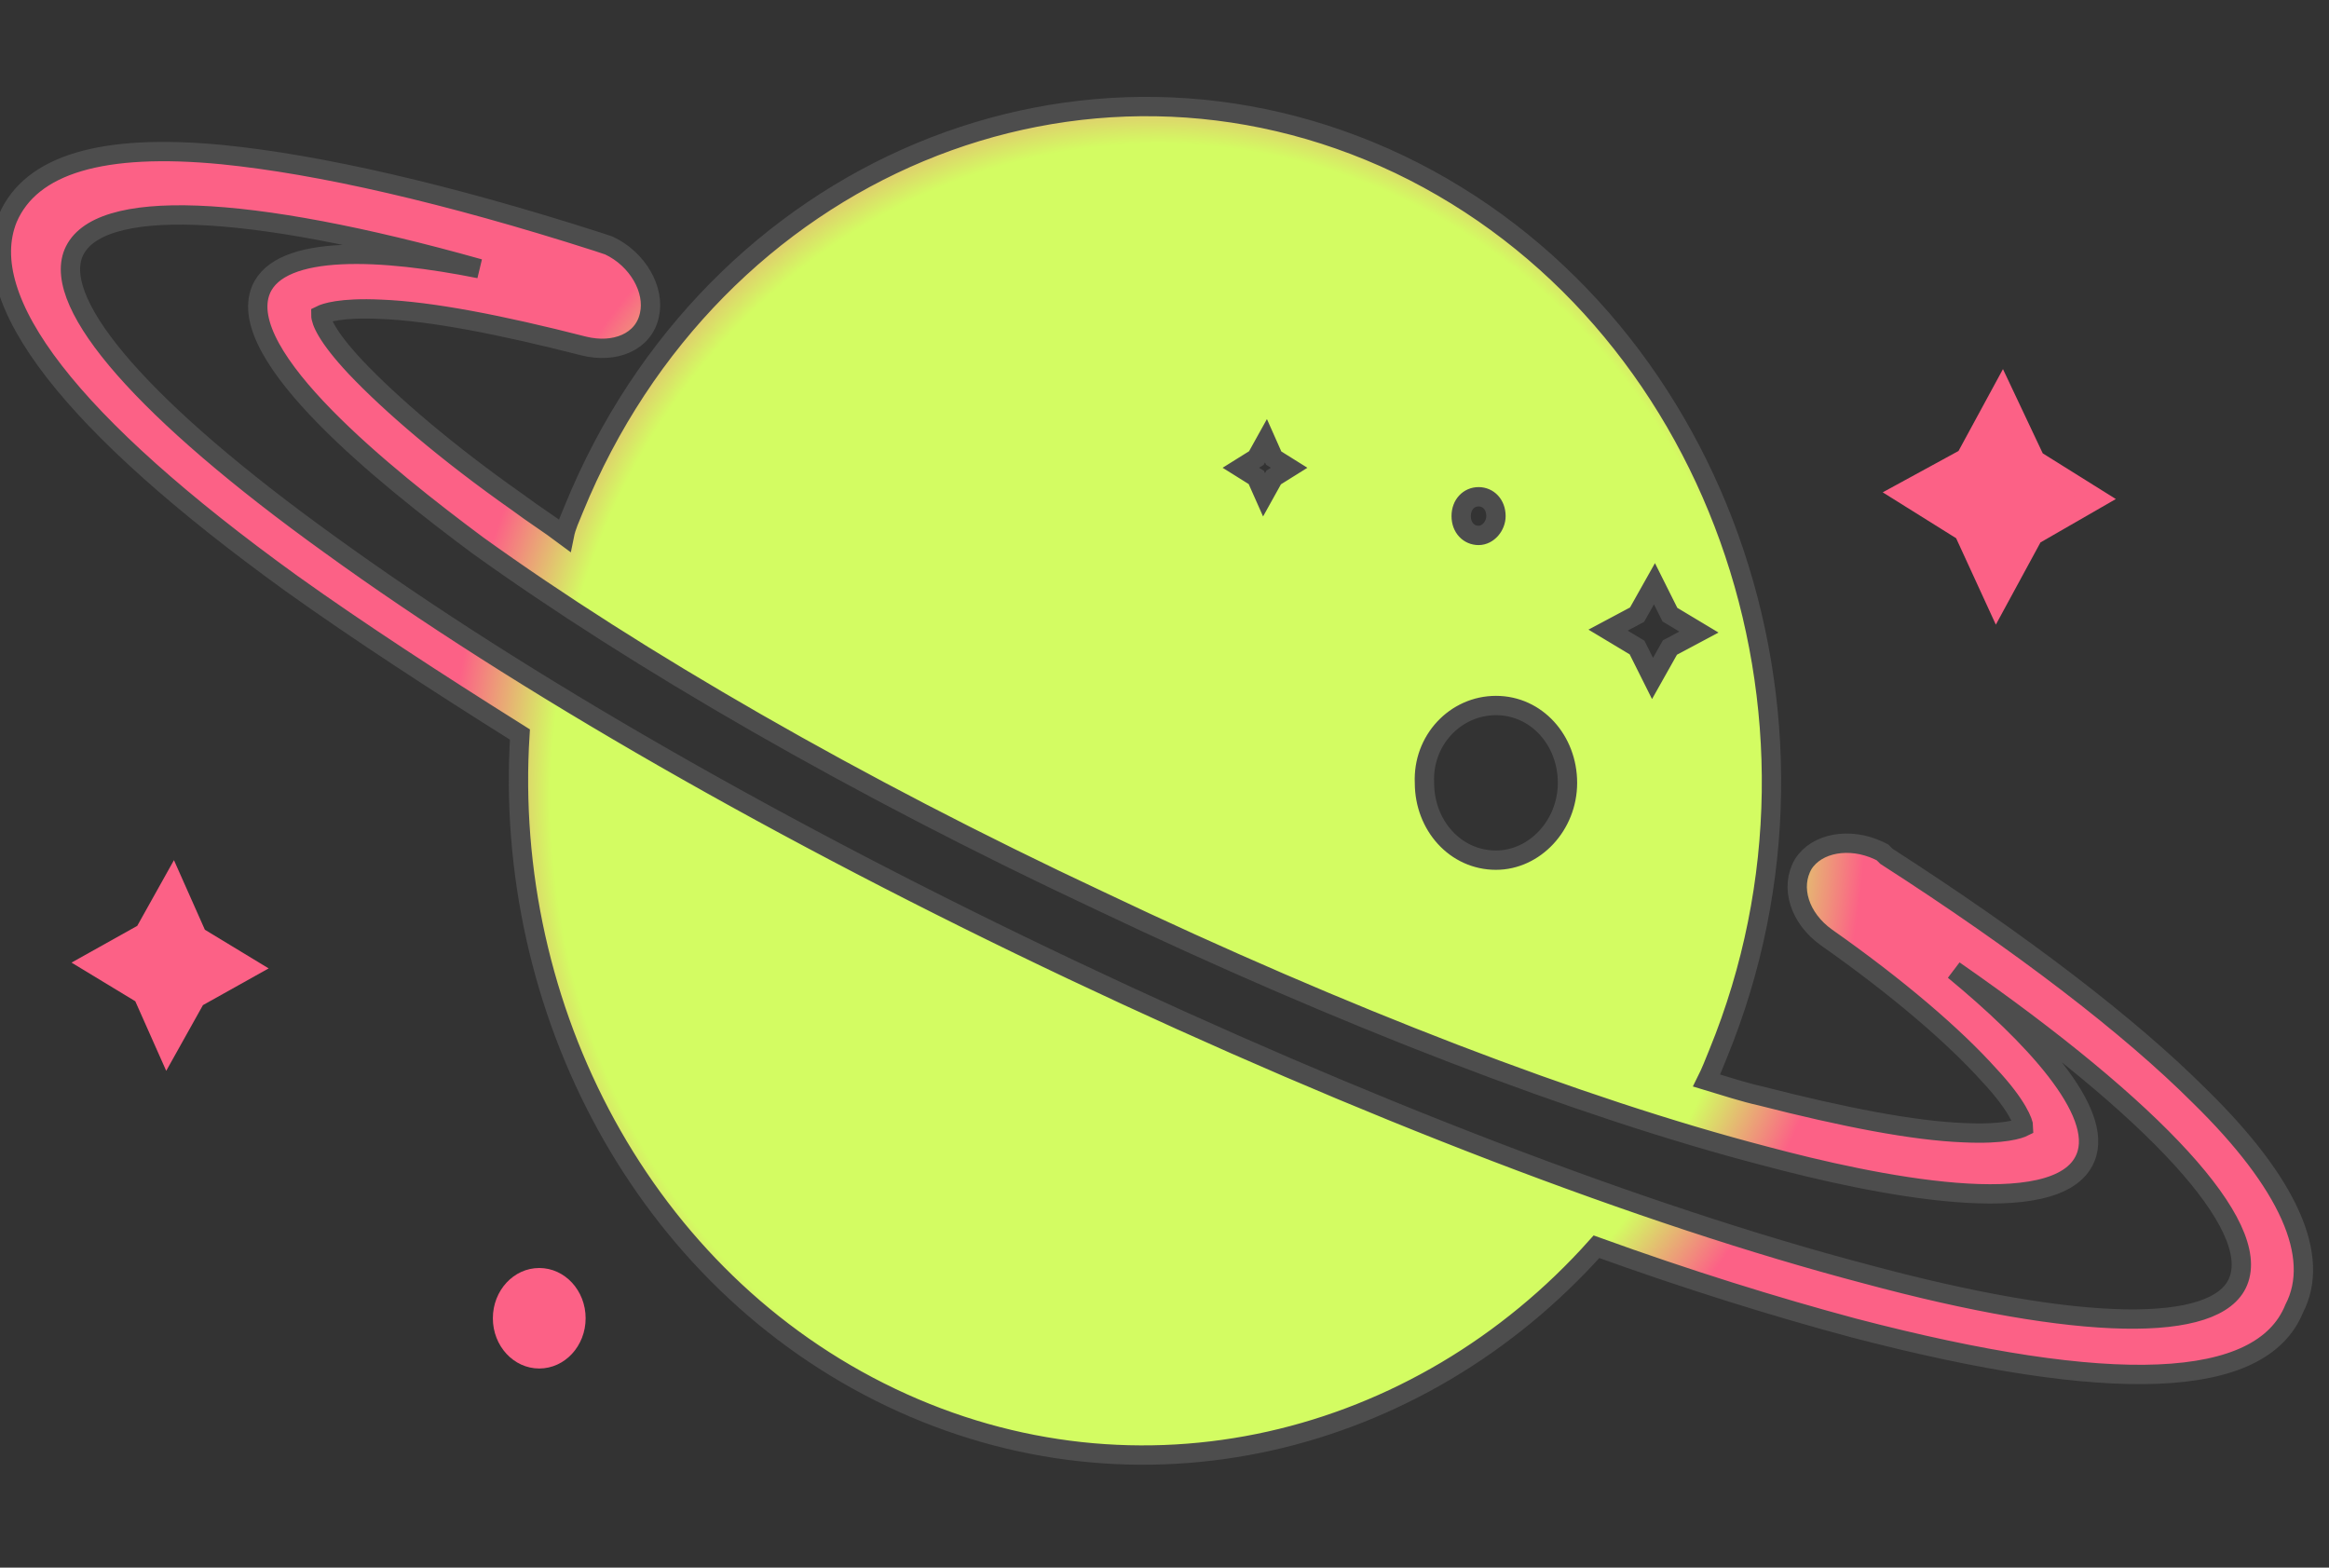 <?xml version="1.0" encoding="utf-8"?>
<!-- Generator: Adobe Illustrator 22.0.1, SVG Export Plug-In . SVG Version: 6.00 Build 0)  -->
<svg version="1.1" id="Layer_1" xmlns="http://www.w3.org/2000/svg" xmlns:xlink="http://www.w3.org/1999/xlink" x="0px" y="0px"
	 viewBox="0 0 120.5 81.1" style="enable-background:new 0 0 120.5 81.1;" xml:space="preserve">
<rect x="0" y="0" width="120.5" height="81.1" fill="#333333" stroke="none"/>
<style type="text/css">
	.st0{fill:url(#XMLID_2_);stroke:#4D4D4D;stroke-miterlimit:10;}
	.st1{fill:#FC6186;}
	.st2{fill:#FC6186;stroke:#FC6186;stroke-miterlimit:10;}
</style>
<radialGradient id="XMLID_2_" cx="885.182" cy="1658.277" r="189.401" gradientTransform="matrix(0.253 0 0 0.273 -164.024 -411.351)" gradientUnits="userSpaceOnUse">
	<stop  offset="0.656" style="stop-color:#D3FC62"/>
	<stop  offset="0.764" style="stop-color:#FC6186"/>
</radialGradient>
<path id="XMLID_763_" class="st0" d="M113.8,56.7c-3.6-3.6-9.2-7.9-16.2-12.4l-0.2-0.2L97.2,44c-1.5-0.7-3.2-0.4-3.9,0.7
	c-0.7,1.2-0.2,2.8,1.2,3.8c3.7,2.6,6.6,5.1,8.4,7.1c1.5,1.6,1.8,2.5,1.8,2.7c-0.2,0.1-1,0.4-3.1,0.3c-2.6-0.1-6.2-0.8-10.5-1.9
	c-0.9-0.2-1.8-0.5-2.8-0.8c0.2-0.4,0.4-0.9,0.6-1.4c7.2-17.6-0.2-38.2-16.5-46C56,0.7,36.9,8.7,29.7,26.3c-0.2,0.5-0.4,0.9-0.5,1.4
	c-0.8-0.6-1.6-1.1-2.4-1.7c-3.7-2.6-6.6-5.1-8.4-7c-1.5-1.6-1.8-2.4-1.8-2.7c0.2-0.1,1-0.4,3.1-0.3c2.6,0.1,6.2,0.8,10.5,1.9
	c1.6,0.4,3.1-0.2,3.4-1.6c0.3-1.3-0.6-2.9-2.1-3.6l-0.3-0.1l-0.3-0.1C23.1,10,16.5,8.5,11.5,8C5.3,7.4,1.6,8.5,0.4,11.3
	c-1.7,4.2,3.2,10.6,14.7,18.9c3.5,2.5,7.5,5.1,11.8,7.8C26,52.2,33.3,66.2,46.1,72.3s27.3,2.5,36.5-7.8c4.7,1.7,9.2,3.1,13.3,4.2
	c13.4,3.5,21.1,3.2,22.8-1C120.1,65,118.4,61.2,113.8,56.7z M84.7,31.8l0.9-1.6l0.8,1.6l1.5,0.9l-1.5,0.8l-0.9,1.6l-0.8-1.6
	l-1.5-0.9L84.7,31.8z M76.5,25.7c0.5,0,0.9,0.4,0.9,1c0,0.5-0.4,1-0.9,1s-0.9-0.4-0.9-1S76,25.7,76.5,25.7z M77.4,36.5
	c2.1,0,3.7,1.8,3.7,4s-1.7,4-3.7,4c-2.1,0-3.7-1.8-3.7-4C73.6,38.3,75.3,36.5,77.4,36.5z M65,23.7l0.5-0.9l0.4,0.9l0.8,0.5l-0.8,0.5
	l-0.5,0.9L65,24.7l-0.8-0.5L65,23.7z M115.8,66.3c-1.1,2.7-8.2,2.6-19.3-0.4c-11.4-3-26-8.6-41-15.7s-28.6-14.9-38.4-22
	C7.5,21.3,2.7,15.8,3.8,13.1c1.2-2.9,8.9-2.6,21,0.8c-5-1-10.3-1.3-11.3,1.1c-1.4,3.4,6.5,9.7,11.2,13.2
	c8.2,5.9,19.6,12.5,32.2,18.4c12.6,6,24.8,10.7,34.4,13.2c5.6,1.5,15.2,3.5,16.6,0.1c1-2.4-2.8-6.4-6.8-9.7
	C111.6,57.5,117,63.4,115.8,66.3z"/>
<polygon id="XMLID_756_" class="st1" points="9,44.5 7.1,47.9 3.7,49.8 7,51.8 8.6,55.4 10.5,52 13.9,50.1 10.6,48.1 "/>
<ellipse id="XMLID_770_" class="st1" cx="27.9" cy="68.2" rx="2.4" ry="2.6"/>
<polygon id="XMLID_755_" class="st2" points="103.6,20.2 101.7,23.7 98.4,25.5 101.6,27.5 103.3,31.2 105.2,27.7 108.5,25.8 
	105.3,23.8 "/>
</svg>
